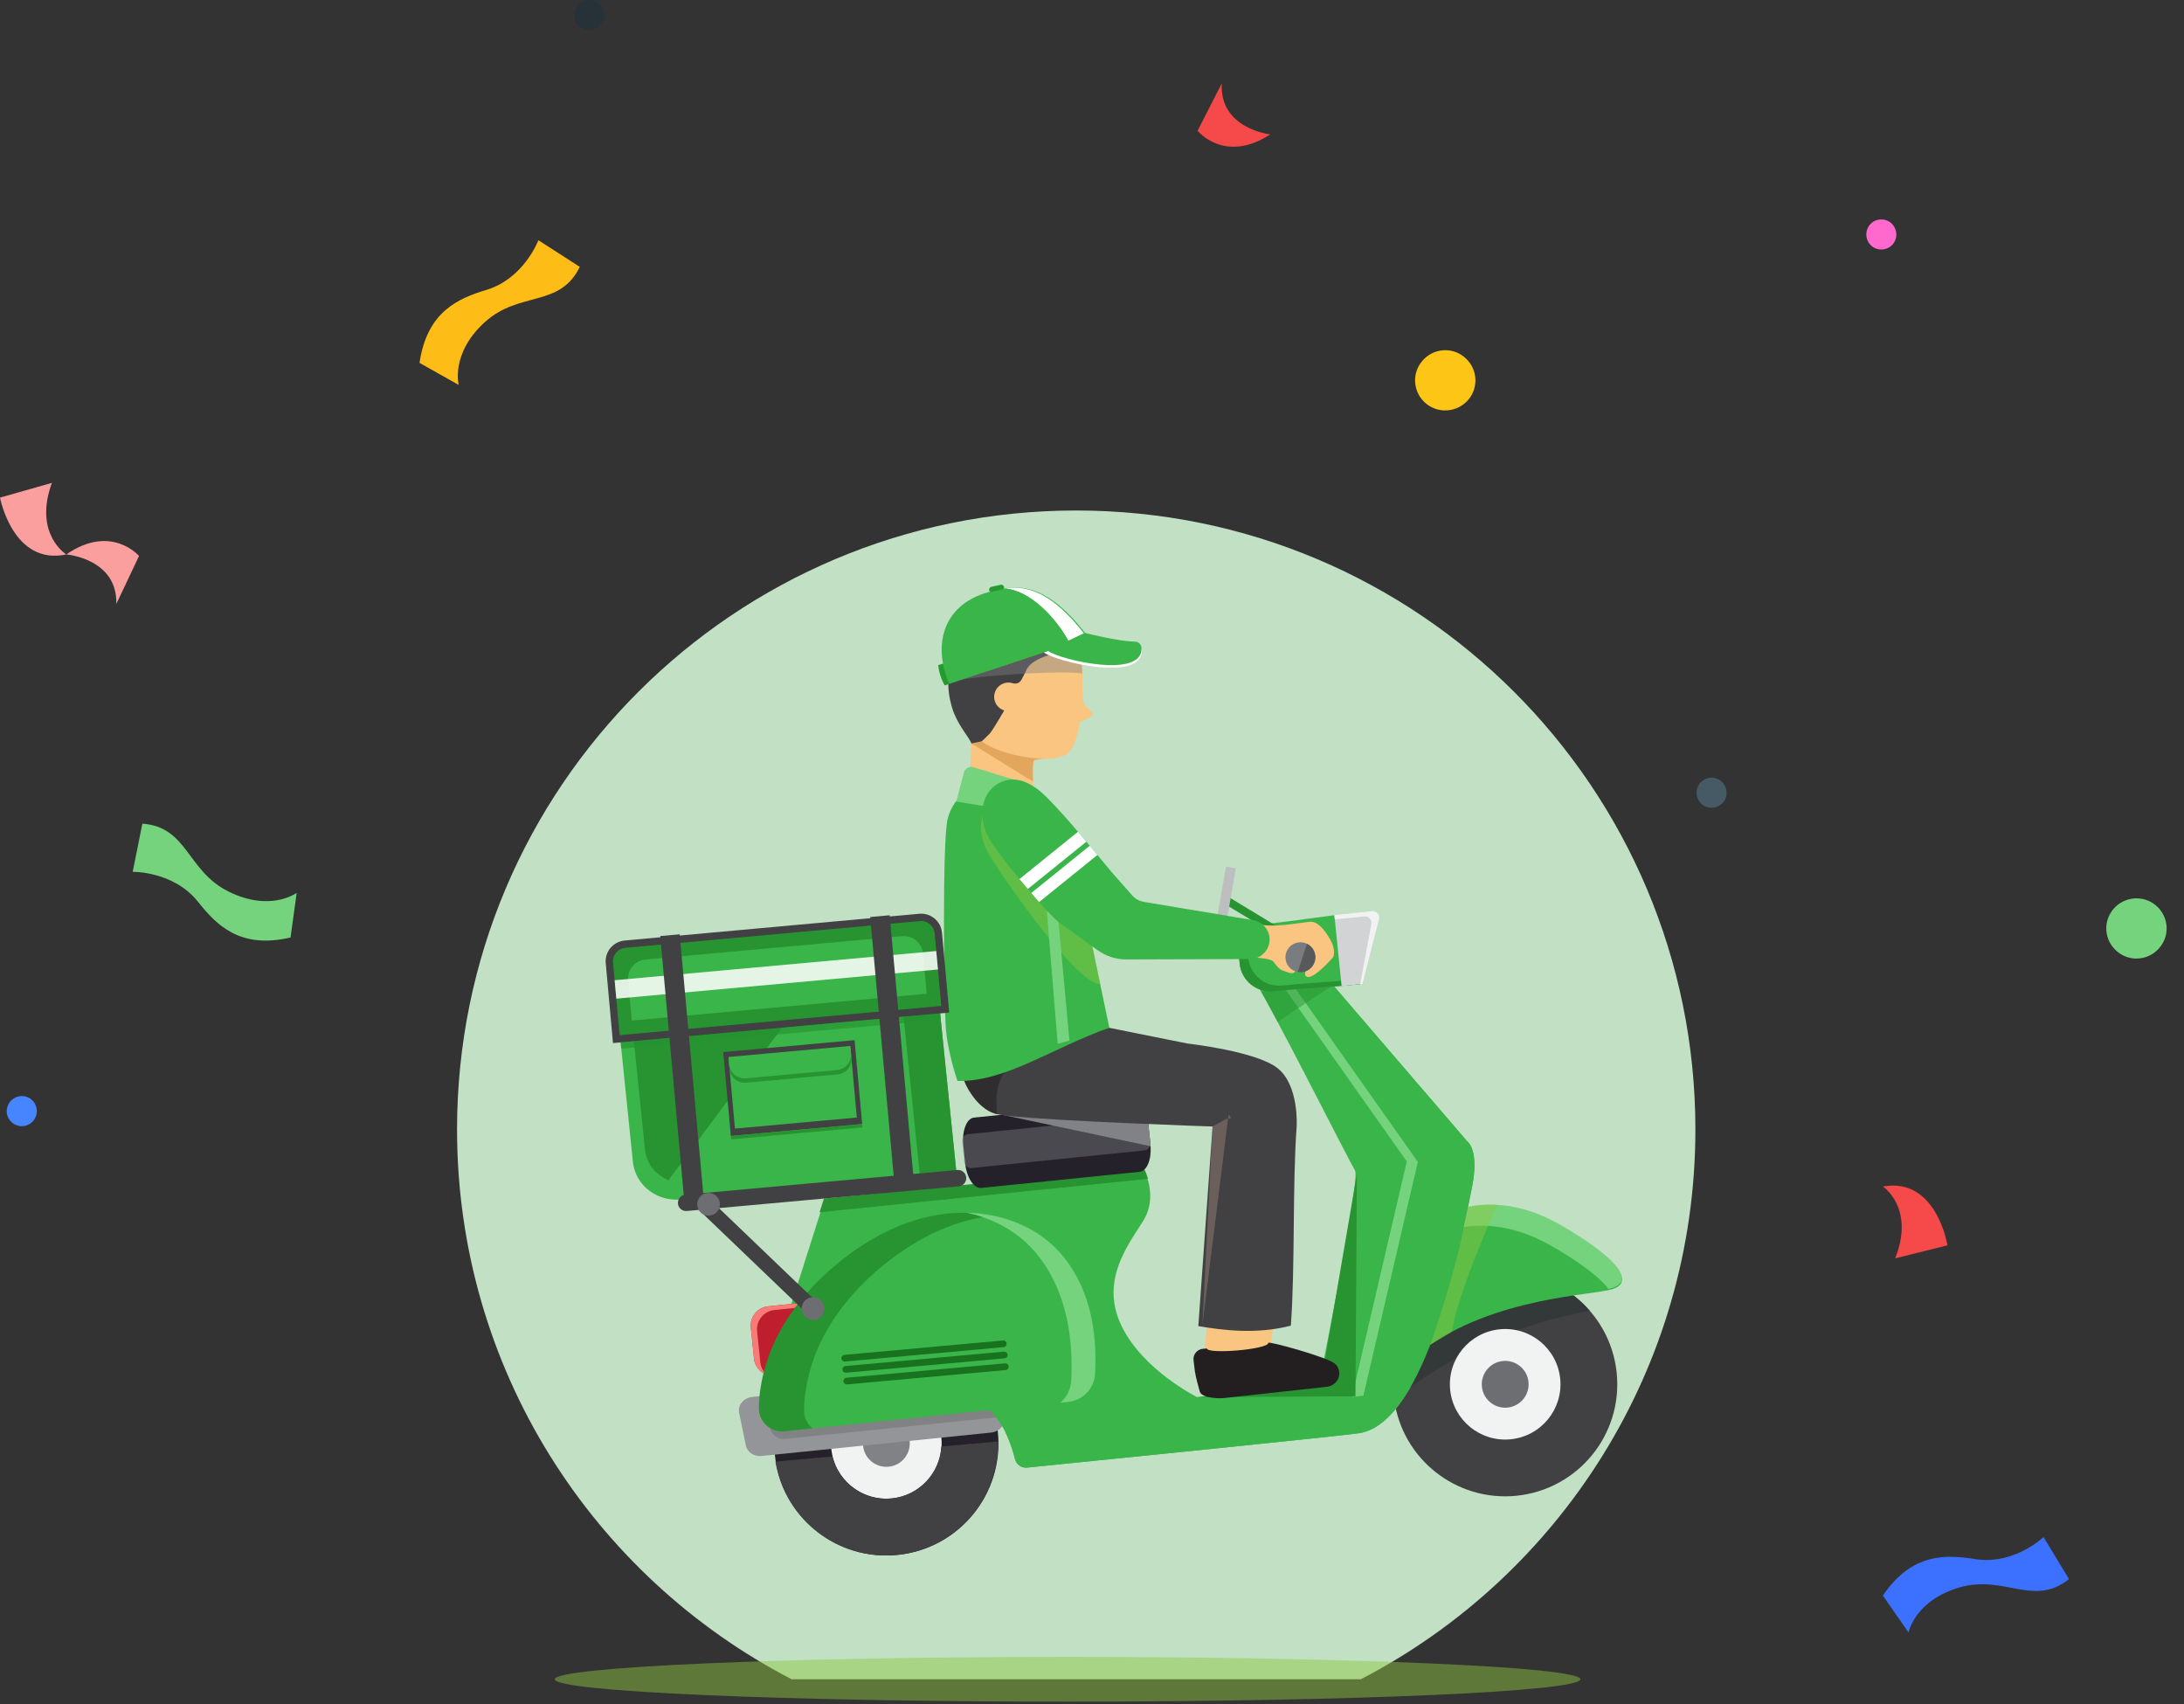 <svg width="291" height="227" viewBox="0 0 291 227" fill="none" xmlns="http://www.w3.org/2000/svg">
<rect x="0" y="0" width="291" height="227" fill="#333333" stroke="none"/>
<g clip-path="url(#clip0_85_568)">
<path opacity="0.24" fill-rule="evenodd" clip-rule="evenodd" d="M208.877 170.8C209.479 170.712 209.987 170.632 210.406 170.547C213.451 169.927 213.558 168.009 213.482 167.278C213.404 165.739 212.082 164.101 209.217 161.987C207.222 160.515 204.905 159.151 203.528 158.431C200.856 157.033 198.118 156.244 195.392 156.085C195.051 156.065 194.705 156.053 194.367 156.053C194.035 156.053 193.705 156.063 193.381 156.082L193.47 155.637C194.489 150.605 193.126 148.693 192.403 148.063L176.753 129.856L177.183 129.812L178.815 129.809L178.727 129.115L181.061 119.972C181.135 119.677 181.155 119.377 181.117 119.077C180.972 117.862 179.94 116.948 178.717 116.948C178.634 116.948 178.552 116.952 178.469 116.96L173.424 117.475L171.866 117.475L171.891 117.71C171.27 117.792 170.654 117.875 170.05 117.957C168.61 118.152 167.127 118.354 165.641 118.524L161.505 116.018L162.287 111.55L157.897 110.783L156.786 117.132L148.471 115.745C148.235 115.705 148.017 115.585 147.859 115.405L145.273 112.486C144.604 111.691 143.928 110.877 143.237 110.041L142.21 108.804L142.058 108.622C141.957 108.501 141.855 108.38 141.76 108.268C141.387 107.823 141.012 107.378 140.636 106.935C139.067 105.091 137.764 103.65 136.533 102.397C136.025 101.881 135.514 101.427 135.011 101.045C134.989 100.516 134.984 100.118 134.985 99.819L135.011 99.818C136.362 99.751 138.388 99.642 139.511 98.268C140.49 97.07 140.897 95.391 141.082 94.404C141.577 94.198 142.146 93.929 142.531 93.411C143.19 92.528 142.92 91.724 142.773 91.418C142.584 91.026 142.305 90.774 142.011 90.507C141.905 90.412 141.791 90.309 141.663 90.185C141.619 89.856 141.619 89.167 141.619 88.647C141.619 88.299 141.619 87.921 141.612 87.522C142.405 87.613 143.156 87.66 143.84 87.66C146.08 87.66 147.63 87.184 148.579 86.204C149.218 85.546 149.538 84.69 149.508 83.731C149.504 83.608 149.491 83.486 149.468 83.365C149.392 82.08 148.326 81.069 147.033 81.058C145.552 81.045 142.595 80.397 141.279 80.079C139.038 77.288 135.641 73.859 131.138 73.859C130.895 73.859 130.649 73.869 130.403 73.889C130.252 73.774 130.071 73.667 129.852 73.578L129.395 73.388L127.068 73.906L126.766 74.171C126.557 74.354 126.389 74.56 126.267 74.778C121.819 76.317 119.409 79.916 119.732 84.454L119.081 84.665L119.253 85.957C119.423 87.24 119.771 88.289 120.347 89.258L120.721 89.888C120.94 91.425 121.384 92.55 121.546 92.927C122.091 94.186 122.738 95.133 123.211 95.826C123.369 96.057 123.541 96.309 123.656 96.502L123.565 98.339C123.161 98.675 122.861 99.135 122.721 99.67L121.819 103.124C121.27 103.873 120.855 104.757 120.58 105.757C120.18 107.211 120.049 112.432 120.024 117.552C119.563 117.388 119.066 117.299 118.548 117.299C118.418 117.299 118.284 117.304 118.153 117.317L115.781 117.532L115.767 117.37L110.056 117.889L110.07 118.051L87.805 120.071L87.791 119.909L82.08 120.428L82.094 120.59L78.897 120.88C77.742 120.985 76.695 121.534 75.951 122.427C75.207 123.32 74.854 124.447 74.959 125.602L76.067 137.799L77.09 137.707L77.17 138.53L77.189 138.529L78.577 152.068C78.849 154.711 80.587 156.979 83.113 157.984C83.652 158.2 84.211 158.351 84.786 158.436C85.194 159.386 86.133 160.033 87.224 160.033C87.304 160.033 87.387 160.029 87.466 160.022L88.266 159.949C88.384 160.046 88.509 160.134 88.641 160.212L98.4 169.565L97.99 169.606C96.893 169.718 95.904 170.251 95.204 171.11C94.523 171.945 94.199 172.987 94.285 174.055L94.285 174.157L94.302 174.235L94.715 178.281C94.728 178.405 94.748 178.535 94.776 178.675L94.783 178.708C94.938 179.446 95.294 180.121 95.801 180.667C95.73 181.017 95.667 181.367 95.613 181.718C94.692 181.879 93.87 182.378 93.331 183.113C92.779 183.863 92.577 184.769 92.76 185.662L93.658 190.017C93.975 191.555 95.411 192.671 97.071 192.671C97.198 192.671 97.326 192.664 97.452 192.651L97.684 192.627C98.404 196.274 100.349 199.585 103.199 202C106.178 204.523 109.961 205.914 113.851 205.914C114.413 205.914 114.982 205.885 115.544 205.827L115.582 205.823C119.966 205.376 123.914 203.249 126.698 199.836C128.358 197.798 129.486 195.449 130.031 192.954C130.598 193.729 131.509 194.214 132.518 194.214C132.622 194.214 132.726 194.208 132.828 194.198C136.024 193.877 144.398 193.032 153.116 192.144C167.803 190.647 175.871 189.795 177.095 189.613C177.506 189.552 177.923 189.451 178.331 189.314C179.274 188.997 180.194 188.474 181.08 187.752C182.134 190.338 183.843 192.643 186.042 194.406C188.96 196.745 192.62 198.033 196.346 198.033C196.908 198.033 197.477 198.004 198.039 197.946C202.422 197.498 206.37 195.373 209.153 191.959C211.937 188.545 213.223 184.252 212.775 179.87C212.43 176.494 211.082 173.361 208.877 170.8ZM102.796 160.431L102.921 160.418L101.373 165.284L95.153 159.322L103.388 158.574L102.796 160.431ZM123.973 145.111L123.818 143.594C124.073 143.984 124.345 144.347 124.631 144.681C124.394 144.789 124.174 144.934 123.973 145.111ZM154.882 175.282C154.871 175.384 154.859 175.482 154.848 175.577C154.502 175.756 154.193 176.004 153.939 176.312C153.436 176.919 153.202 177.684 153.279 178.469C153.323 178.926 153.384 179.433 153.456 179.979C153.472 180.097 153.492 180.222 153.516 180.353C151.318 178.866 148.234 176.346 146.659 173.105C144.833 169.353 146.068 166.246 147.516 163.703C147.965 162.915 148.444 162.176 148.908 161.46C149.084 161.189 149.255 160.926 149.416 160.67C150.378 159.156 150.773 157.389 150.582 155.559L150.762 155.54L150.268 153.754C150.205 153.527 150.137 153.315 150.07 153.123C150.545 152.22 150.766 151.025 150.674 149.734C150.668 149.644 150.661 149.556 150.651 149.465L150.554 148.517C152.668 148.602 154.479 148.669 155.694 148.713L153.809 175.104L154.882 175.282ZM154.247 134.603L144.937 132.732L143.566 126.181C144.311 126.402 145.089 126.516 145.883 126.516L159.567 126.475C159.97 128.083 161.075 129.455 162.572 130.193L164.687 134.067C165.333 135.281 166.043 136.633 166.779 138.042C163.538 135.728 155.484 134.742 154.247 134.603ZM174.71 155.291L172.058 170.77C171.737 172.459 171.398 174.218 171.045 176.021C170.163 175.734 169.216 175.451 168.339 175.206L169.277 174.963L169.36 173.846C169.654 169.872 169.704 165.087 169.752 160.461C169.801 155.896 169.85 151.175 170.135 147.311L170.136 147.292C170.153 147.011 170.21 145.77 169.988 144.233C170.459 145.144 170.917 146.034 171.354 146.88C173.429 150.902 174.439 152.853 174.858 153.611C174.855 153.828 174.831 154.309 174.71 155.291Z" fill="#6D6E71"/>
<path fill-rule="evenodd" clip-rule="evenodd" d="M216.111 170.248L216.111 170.247C216.066 167.964 209.507 163.978 206.993 162.665C204.145 161.175 201.577 160.617 199.491 160.495C197.881 160.4 196.556 160.565 195.611 160.765C195.609 160.765 195.606 160.767 195.603 160.767C195.808 159.766 195.981 158.89 196.126 158.176C197.147 153.139 195.5 152.04 195.5 152.04L177.765 131.401C178.095 131.376 178.426 131.35 178.756 131.323L178.758 131.343L179.829 131.233C180.297 131.192 180.764 131.148 181.232 131.101L181.231 131.096L181.231 131.091L181.233 131.091L181.232 131.101L181.532 131.07L183.737 122.434C183.766 122.325 183.77 122.215 183.757 122.113C183.706 121.668 183.303 121.314 182.821 121.362L177.792 121.875L177.793 121.885L177.796 121.914C175.012 122.258 172.296 122.674 169.477 122.984L163.972 119.647L164.667 115.668L163.36 115.439L162.25 121.777L152.402 120.134C151.812 120.034 151.275 119.737 150.878 119.289L148.279 116.356C147.606 115.556 146.919 114.728 146.223 113.886C145.884 113.478 145.543 113.067 145.202 112.655C145.051 112.476 144.903 112.295 144.751 112.116C144.382 111.675 144.009 111.233 143.635 110.794C142.311 109.237 140.96 107.716 139.609 106.34C138.959 105.678 138.316 105.14 137.678 104.733C137.667 104.537 137.654 104.306 137.644 104.058C137.616 103.378 137.596 102.568 137.634 101.997C137.657 101.655 137.7 101.399 137.774 101.308C137.803 101.271 137.859 101.241 137.936 101.218C138.166 101.149 138.589 101.13 139.094 101.105L139.101 101.105C140.249 101.048 141.817 100.952 142.49 100.128C143.557 98.82 143.79 96.529 143.861 96.255C143.934 95.981 145.146 95.757 145.469 95.325C145.792 94.893 145.419 94.83 144.561 93.952C144.106 93.485 144.312 91.759 144.221 89.713C144.204 89.329 144.177 88.933 144.133 88.533C147.866 89.241 152.224 89.281 152.139 86.628C152.136 86.551 152.125 86.479 152.105 86.408C152.105 86.406 152.105 86.405 152.105 86.403C152.103 86.374 152.103 86.345 152.102 86.315C152.078 85.845 151.688 85.472 151.215 85.468C149.051 85.451 144.652 84.335 144.58 84.315C144.58 84.315 144.58 84.315 144.578 84.315C141.592 80.495 138.368 77.917 134.577 78.308C134.292 78.331 134.006 78.368 133.715 78.423C133.777 78.36 133.807 78.265 133.783 78.171C133.752 78.025 133.602 77.93 133.45 77.867L131.996 78.19C131.852 78.316 131.753 78.466 131.79 78.614C131.805 78.693 131.855 78.757 131.92 78.794C131.788 78.832 131.656 78.875 131.526 78.923C126.669 80.337 124.864 84.171 125.643 88.392C125.426 88.458 125.211 88.526 124.999 88.594C125.14 89.655 125.416 90.51 125.887 91.304L126.353 91.134C126.383 93.053 126.947 94.62 127.176 95.15C128.014 97.087 129.119 98.191 129.432 99.023L129.276 102.162C128.88 102.214 128.534 102.496 128.428 102.909L127.445 106.672C127.012 107.203 126.571 107.958 126.281 109.017C125.804 110.753 125.73 119.979 125.797 127.392L125.511 124.238C125.372 122.71 124.016 121.581 122.486 121.719L118.557 122.076L118.543 121.914L115.949 122.15L115.963 122.312L90.581 124.615L90.566 124.453L87.973 124.689L87.987 124.851L83.231 125.283C81.701 125.423 80.572 126.778 80.71 128.306L81.677 138.947L82.694 138.854L82.77 139.687L82.78 139.686L84.325 154.755C84.544 156.889 85.971 158.617 87.886 159.379C88.663 159.69 89.522 159.838 90.413 159.791C90.343 159.953 90.31 160.134 90.327 160.323C90.381 160.923 90.913 161.367 91.514 161.311L93.093 161.168C93.248 161.438 93.481 161.654 93.762 161.786L105.612 173.142L105.437 173.693L102.339 174.009C100.931 174.153 99.897 175.421 100.04 176.828L100.04 176.831C100.04 176.831 100.04 176.831 100.04 176.833L100.461 180.969C100.47 181.055 100.484 181.139 100.501 181.222C100.501 181.225 100.503 181.226 100.503 181.229C100.655 181.958 101.113 182.565 101.726 182.924C101.477 183.932 101.299 184.955 101.2 185.985L100.227 186.084C99.081 186.201 98.273 187.177 98.482 188.194L99.38 192.549C99.564 193.442 100.476 194.046 101.481 193.944L103.238 193.765C103.24 193.772 103.24 193.779 103.24 193.786C103.271 194.092 103.312 194.393 103.361 194.692L103.321 194.696C104.586 202.425 111.674 207.927 119.573 207.121C119.574 207.121 119.574 207.121 119.576 207.121C119.587 207.119 119.6 207.119 119.611 207.118C127.816 206.282 133.789 198.955 132.951 190.756C132.943 190.685 132.935 190.614 132.926 190.543C133.172 190.398 133.38 190.206 133.534 189.983C133.703 190.274 133.858 190.57 134 190.866C134.012 190.89 134.023 190.914 134.035 190.938C134.067 191.008 134.1 191.077 134.133 191.147C134.144 191.171 134.156 191.195 134.166 191.22C134.2 191.295 134.232 191.369 134.265 191.444C134.272 191.461 134.279 191.477 134.286 191.494C134.409 191.78 134.52 192.061 134.621 192.337C134.622 192.343 134.625 192.347 134.626 192.353C134.659 192.442 134.691 192.53 134.722 192.619C134.723 192.621 134.723 192.623 134.725 192.626C134.948 193.27 135.114 193.863 135.235 194.35C135.416 195.083 136.108 195.569 136.859 195.493C140.066 195.171 148.489 194.322 157.144 193.439C168.186 192.313 179.604 191.131 181.053 190.917C181.381 190.868 181.703 190.789 182.019 190.682C183.459 190.197 184.777 189.132 185.981 187.665C187.607 194.942 194.46 200.016 202.068 199.241C210.271 198.405 216.245 191.08 215.407 182.879C215.081 179.689 213.772 176.837 211.812 174.592C211.159 173.843 210.43 173.164 209.645 172.56C211.681 172.252 213.313 172.061 214.283 171.864C215.722 171.569 216.221 170.986 216.111 170.248ZM147.808 136.909L146.586 131.067L145.536 126.055L146.269 126.58C147.381 127.376 148.717 127.801 150.087 127.798L165.114 127.753L165.178 128.377C165.343 129.989 166.434 131.293 167.87 131.814C167.914 131.889 167.961 131.97 168.009 132.052L170.236 136.13C174.029 143.266 180.06 155.151 180.552 155.928C180.67 156.113 180.619 157.005 180.452 158.364L177.792 173.894C177.281 176.578 176.796 179.068 176.426 180.94C174.293 180.12 170.547 179.082 169.362 178.881C169.408 178.48 169.499 177.814 169.605 177.049C170.392 176.939 171.189 176.786 171.991 176.577C172.572 168.738 172.189 157.879 172.767 150.042C172.767 150.042 173.105 144.54 170.206 142.272C167.306 140 158.197 138.996 158.197 138.996L147.808 136.909ZM152.493 155.77C153.068 155.224 153.401 154.036 153.304 152.68C153.3 152.611 153.294 152.542 153.287 152.471L153.267 152.276L153.203 151.644L153.031 149.964L153.007 149.728C157.814 149.928 161.563 150.055 161.563 150.055L159.665 176.642C160.029 176.703 160.409 176.764 160.802 176.823C160.648 178.169 160.477 179.624 160.477 179.624L160.492 179.648L160.268 179.668C159.511 179.736 158.955 180.408 159.029 181.165C159.067 181.553 159.121 182.034 159.2 182.619C159.305 183.398 159.702 184.783 159.854 185.349C159.932 185.642 160.233 185.848 160.628 185.987L159.517 186.11L159.524 186.11L159.517 186.111C159.517 186.111 152.314 182.545 149.443 176.638C147.367 172.37 148.666 168.733 150.348 165.778C150.993 164.645 151.696 163.61 152.285 162.682C153.64 160.549 153.31 158.347 152.891 157.026L152.951 157.02C152.799 156.463 152.615 156.029 152.493 155.77ZM163.774 120.768L166.656 122.515L163.559 121.998L163.774 120.768ZM125.929 134.929C125.952 135.682 125.976 136.271 126.001 136.645C126.22 140.09 127.573 143.985 127.573 143.985C127.867 143.992 128.162 143.985 128.455 143.973C128.532 144.15 128.613 144.327 128.699 144.503C129.587 146.282 131.021 147.952 132.771 148.389C132.922 148.427 133.124 148.464 133.369 148.502L129.775 148.869C128.984 148.95 128.415 150.049 128.328 151.489C128.229 151.649 128.179 151.839 128.199 152.04L128.48 154.805C128.496 154.954 128.549 155.092 128.628 155.209C128.785 156.272 129.172 157.178 129.657 157.717L128.237 157.855C128.57 157.643 128.778 157.256 128.739 156.835C128.685 156.235 128.153 155.792 127.553 155.847L127.402 155.861L125.348 135.82L125.272 134.987L125.929 134.929ZM95.822 160.96C95.828 160.946 95.833 160.931 95.837 160.916L109.784 159.65L109.783 159.65L109.201 161.479L109.326 161.466L106.533 170.244L106.294 170.996L95.822 160.96Z" fill="#6D6E71"/>
<path d="M225.898 150.446C225.898 182.317 207.801 209.964 181.316 223.685L105.482 223.685C78.995 209.966 60.898 182.318 60.898 150.446C60.898 104.912 97.835 68 143.399 68C188.963 68 225.898 104.912 225.898 150.446Z" fill="#C1E0C4"/>
<path opacity="0.47" d="M142.248 226.667C179.987 226.667 210.58 225.332 210.58 223.685C210.58 222.037 179.987 220.702 142.248 220.702C104.51 220.702 73.916 222.037 73.916 223.685C73.916 225.332 104.51 226.667 142.248 226.667Z" fill="#8DC63F"/>
<path fill-rule="evenodd" clip-rule="evenodd" d="M161.044 174.588C161.054 174.702 160.476 179.624 160.476 179.624L162.098 182.196L169.401 180.883C169.401 180.883 169.365 179.646 169.331 179.268C169.297 178.889 170.377 172.044 170.222 172.02C170.068 171.996 161.044 174.588 161.044 174.588Z" fill="#F9C580"/>
<path fill-rule="evenodd" clip-rule="evenodd" d="M215.41 182.877C216.248 191.078 210.274 198.401 202.071 199.239C194.018 200.06 186.811 194.326 185.752 186.364C185.748 186.344 185.746 186.322 185.742 186.3C185.727 186.17 185.711 186.039 185.698 185.908C184.867 177.78 190.729 170.512 198.824 169.572C198.895 169.562 198.965 169.553 199.038 169.548L199.084 169.543C202.55 169.201 205.858 170.071 208.584 171.812C208.584 171.812 208.585 171.812 208.588 171.814C209.789 172.582 210.877 173.516 211.815 174.591C213.775 176.834 215.084 179.686 215.41 182.877Z" fill="#414042"/>
<path fill-rule="evenodd" clip-rule="evenodd" d="M116.584 177.423C108.379 178.26 102.406 185.585 103.244 193.783C104.082 201.983 111.412 207.951 119.617 207.114C127.822 206.278 133.795 198.951 132.957 190.752C132.119 182.554 124.787 176.585 116.584 177.423Z" fill="#24212A"/>
<path fill-rule="evenodd" clip-rule="evenodd" d="M117.351 184.944C113.303 185.356 110.356 188.97 110.769 193.015C111.182 197.06 114.798 200.005 118.846 199.592C122.893 199.18 125.84 195.566 125.427 191.521C125.015 187.476 121.398 184.532 117.351 184.944Z" fill="#F1F2F2"/>
<path fill-rule="evenodd" clip-rule="evenodd" d="M117.783 189.168C116.069 189.343 114.821 190.873 114.996 192.586C115.171 194.299 116.702 195.546 118.416 195.371C120.13 195.196 121.378 193.667 121.203 191.953C121.027 190.24 119.496 188.993 117.783 189.168Z" fill="#808285"/>
<path fill-rule="evenodd" clip-rule="evenodd" d="M132.991 192.002C133.14 199.684 127.362 206.323 119.576 207.119C111.677 207.926 104.589 202.423 103.324 194.695L110.9 194.006C111.75 197.532 115.099 199.976 118.808 199.595C122.463 199.221 125.22 196.241 125.416 192.688L132.991 192.002Z" fill="#414042"/>
<path fill-rule="evenodd" clip-rule="evenodd" d="M101.484 193.941L132.067 190.822C133.143 190.712 133.934 189.839 133.835 188.871L133.386 184.47C133.288 183.502 132.334 182.807 131.259 182.916L100.228 186.081C99.083 186.198 98.275 187.175 98.484 188.191L99.381 192.546C99.566 193.439 100.477 194.045 101.484 193.941Z" fill="#939598"/>
<path fill-rule="evenodd" clip-rule="evenodd" d="M104.673 191.666L134.383 188.636C135.428 188.53 136.196 187.67 136.099 186.715L135.657 182.378C135.56 181.424 134.634 180.737 133.588 180.844L103.442 183.917C102.329 184.031 101.546 184.992 101.75 185.995L102.628 190.288C102.809 191.168 103.695 191.767 104.673 191.666Z" fill="#808284"/>
<path fill-rule="evenodd" clip-rule="evenodd" d="M117.405 185.471C115.264 185.69 113.43 186.804 112.24 188.405C115.942 187.989 119.951 187.625 123.278 187.506C121.77 186.05 119.654 185.243 117.405 185.471Z" fill="#BFBFBF"/>
<path fill-rule="evenodd" clip-rule="evenodd" d="M196.125 158.175C194.651 165.456 190.111 189.573 181.057 190.913C178.473 191.295 144.16 194.754 136.862 195.489C136.111 195.565 135.419 195.078 135.238 194.346C134.688 192.118 133.167 187.645 129.629 186.424C125.87 185.126 110.11 187.122 103.59 188.029C103.59 188.029 101.395 187.886 101.846 184.98L106.535 170.246L109.736 160.187L152.386 155.803C152.386 155.803 154.415 159.331 152.287 162.682C151.698 163.61 150.995 164.645 150.349 165.778C148.666 168.733 147.367 172.37 149.444 176.638C152.315 182.545 159.519 186.111 159.519 186.111L175.753 184.318C175.753 184.318 181.269 157.059 180.552 155.931C179.869 154.854 168.576 132.49 167.294 130.909C168.405 131.121 176.799 130.28 176.799 130.28L195.501 152.041C195.501 152.04 197.145 153.137 196.125 158.175Z" fill="#39B54A"/>
<path fill-rule="evenodd" clip-rule="evenodd" d="M109.203 161.48L109.785 159.652L152.359 155.506C152.359 155.506 152.698 156.095 152.953 157.019L109.203 161.48Z" fill="#279331"/>
<path fill-rule="evenodd" clip-rule="evenodd" d="M128.352 152.57L128.59 154.903C128.788 156.838 129.751 158.34 130.731 158.24L151.856 156.086C152.802 155.989 153.432 154.485 153.304 152.681C153.3 152.613 153.294 152.543 153.287 152.472L153.031 149.965C153.008 149.739 152.974 149.522 152.931 149.31C152.792 148.635 152.556 148.04 152.263 147.591C151.877 147.005 151.392 146.665 150.9 146.715L129.775 148.869C128.795 148.969 128.155 150.632 128.352 152.57Z" fill="#24212A"/>
<path fill-rule="evenodd" clip-rule="evenodd" d="M211.815 174.589C205.861 175.769 196.945 177.819 185.752 186.363C185.502 186.555 185.247 186.75 184.994 186.949C185.254 186.744 185.504 186.528 185.742 186.3C191.145 181.181 191.44 170.524 198.824 169.572C198.895 169.562 198.965 169.553 199.037 169.548L199.084 169.543C201.241 169.347 204.956 170.652 208.584 171.812C208.584 171.812 208.585 171.812 208.588 171.814C209.789 172.58 210.876 173.514 211.815 174.589Z" fill="#333838"/>
<path fill-rule="evenodd" clip-rule="evenodd" d="M199.806 177.069C195.758 177.481 192.812 181.095 193.224 185.14C193.637 189.185 197.253 192.13 201.301 191.717C205.349 191.305 208.295 187.691 207.882 183.646C207.47 179.6 203.853 176.655 199.806 177.069Z" fill="#F1F2F2"/>
<path fill-rule="evenodd" clip-rule="evenodd" d="M200.238 181.291C198.524 181.466 197.276 182.996 197.451 184.709C197.626 186.423 199.157 187.669 200.871 187.495C202.586 187.32 203.833 185.79 203.658 184.077C203.482 182.363 201.951 181.117 200.238 181.291Z" fill="#6D6E71"/>
<path fill-rule="evenodd" clip-rule="evenodd" d="M194.003 161.414C194.003 161.414 199.538 158.927 207.009 162.833C210.249 164.526 220.206 170.655 214.285 171.861C210.505 172.631 196.7 173.291 187.875 181.25C191.467 168.085 194.003 161.414 194.003 161.414Z" fill="#39B54A"/>
<path fill-rule="evenodd" clip-rule="evenodd" d="M216.112 170.247C216.126 170.898 215.608 171.411 214.318 171.683C212.647 169.424 207.853 166.542 205.787 165.461C202.936 163.971 200.369 163.414 198.281 163.292C197.009 163.216 195.916 163.304 195.048 163.444C194.143 163.587 193.483 163.786 193.116 163.914C193.086 163.924 193.058 163.936 193.031 163.944C193.644 162.147 193.987 161.244 193.987 161.244C193.987 161.244 194.57 160.983 195.613 160.762C196.558 160.562 197.882 160.397 199.493 160.492C201.578 160.614 204.146 161.173 206.995 162.662C209.507 163.978 216.066 167.964 216.112 170.247Z" fill="#75D37E"/>
<path fill-rule="evenodd" clip-rule="evenodd" d="M106.334 173.6L102.341 174.006C100.932 174.15 99.898 175.418 100.042 176.826L100.464 180.963C100.608 182.371 101.877 183.404 103.285 183.261L107.279 182.854C108.688 182.71 109.722 181.442 109.578 180.035L109.156 175.897C109.012 174.49 107.743 173.456 106.334 173.6Z" fill="#BE1E2D"/>
<path fill-rule="evenodd" clip-rule="evenodd" d="M108.286 174.229C107.939 174.104 107.562 174.055 107.172 174.094L103.18 174.502C101.772 174.646 100.737 175.914 100.881 177.322L101.302 181.458C101.372 182.13 101.696 182.718 102.173 183.13C101.262 182.807 100.568 181.985 100.464 180.966L100.043 176.83C99.899 175.422 100.934 174.154 102.342 174.011L106.334 173.602C107.07 173.527 107.77 173.775 108.286 174.229Z" fill="#F97B78"/>
<path fill-rule="evenodd" clip-rule="evenodd" d="M167.291 130.908C167.196 130.889 167.154 130.862 167.181 130.825C167.196 130.806 167.234 130.835 167.291 130.908Z" fill="#C90000"/>
<path fill-rule="evenodd" clip-rule="evenodd" d="M176.799 130.278L195.499 152.038C195.499 152.038 197.145 153.137 196.125 158.175C194.651 165.456 190.11 189.573 181.056 190.914C178.472 191.296 144.159 194.756 136.862 195.489C136.109 195.565 135.419 195.077 135.237 194.343C135.01 193.421 134.615 192.114 133.979 190.814L180.601 185.992L187.858 154.853L170.869 130.797C173.585 130.601 176.799 130.278 176.799 130.278Z" fill="#39B54A"/>
<path d="M171.926 130.719C171.946 130.717 171.967 130.716 171.987 130.715C171.936 130.671 171.898 130.612 171.873 130.55C171.398 130.588 170.917 130.625 170.454 130.659L187.442 154.717L180.185 185.854L180.176 185.855C180.192 185.924 180.208 185.993 180.221 186.063L181.658 185.914L188.916 154.774L171.926 130.719Z" fill="#75D37E"/>
<path fill-rule="evenodd" clip-rule="evenodd" d="M168.756 123.063C166.514 123.291 164.866 125.312 165.095 127.553L165.179 128.377C165.408 130.618 167.43 132.264 169.672 132.035C173.518 131.643 177.386 131.492 181.232 131.1L180.074 121.651C176.228 122.045 172.602 122.672 168.756 123.063Z" fill="#39B54A"/>
<path fill-rule="evenodd" clip-rule="evenodd" d="M181.232 131.096C177.387 131.488 173.518 131.639 169.673 132.031C167.43 132.259 165.409 130.612 165.18 128.371L165.094 127.545C164.911 125.736 165.949 124.068 167.54 123.375C166.628 124.221 166.109 125.47 166.242 126.795L166.328 127.618C166.555 129.86 168.578 131.505 170.821 131.278C174.258 130.928 177.712 130.769 181.154 130.46L181.232 131.096Z" fill="#279331"/>
<path fill-rule="evenodd" clip-rule="evenodd" d="M177.791 121.875L178.758 131.344L181.531 131.062L183.735 122.424C183.881 121.848 183.41 121.302 182.82 121.364L177.791 121.875Z" fill="#D1D3D4"/>
<path fill-rule="evenodd" clip-rule="evenodd" d="M183.738 122.434L181.532 131.07L181.232 131.101L182.706 123.135C182.853 122.559 182.382 122.015 181.79 122.073L177.853 122.475L177.792 121.884L182.821 121.372C183.412 121.312 183.883 121.857 183.738 122.434Z" fill="#F1F2F2"/>
<path d="M162.812 120.185L169.64 124.322L170.189 123.415L163.361 119.278L162.812 120.185Z" fill="#279331"/>
<path fill-rule="evenodd" clip-rule="evenodd" d="M164.667 115.669L163.36 115.44L162.055 122.888L163.364 123.117L164.667 115.669Z" fill="#BCBEC0"/>
<path d="M104.597 190.642C102.749 190.833 101.163 189.359 101.198 187.502C101.261 184.3 102.113 181.105 103.536 178.225C105.475 174.302 108.433 170.938 111.827 168.173C115.895 164.86 120.732 162.328 125.939 161.688C131.147 161.048 136.735 162.477 140.494 166.135C143.085 168.656 144.682 172.08 145.404 175.62C145.899 178.046 146.003 180.531 145.87 183.008C145.765 184.957 144.26 186.542 142.318 186.743L104.597 190.642Z" fill="#39B54A"/>
<path opacity="0.42" fill-rule="evenodd" clip-rule="evenodd" d="M129.442 155.587L152.483 153.237C152.963 153.189 153.315 152.755 153.267 152.276L152.985 149.51C152.937 149.031 152.503 148.679 152.024 148.727L128.983 151.077C128.503 151.126 128.15 151.559 128.199 152.038L128.48 154.804C128.53 155.284 128.963 155.637 129.442 155.587Z" fill="#808285"/>
<path fill-rule="evenodd" clip-rule="evenodd" d="M133.499 148.49L153.301 152.681C153.3 152.611 153.296 152.543 153.289 152.472L153.032 149.965C153.01 149.739 152.966 149.522 152.9 149.313L136.223 148.212L133.499 148.49Z" fill="#808285"/>
<path d="M132.264 161.955C132.131 161.97 132.001 161.982 131.87 161.999C126.661 162.641 121.824 165.173 117.756 168.484C114.363 171.248 111.405 174.613 109.465 178.536C108.042 181.415 107.19 184.611 107.126 187.813C107.106 188.804 107.548 189.687 108.247 190.263L104.509 190.65C102.661 190.84 101.074 189.364 101.11 187.509C101.175 184.306 102.027 181.111 103.449 178.232C105.389 174.308 108.346 170.944 111.741 168.18C115.809 164.867 120.646 162.335 125.854 161.695C127.979 161.434 130.164 161.516 132.264 161.955Z" fill="#279331"/>
<path d="M145.906 183C145.801 184.95 144.297 186.535 142.354 186.735L141.282 186.846C142.127 186.128 142.681 185.048 142.736 183.831C142.856 181.226 142.738 178.613 142.23 176.058C141.489 172.33 139.871 168.719 137.267 166.054C134.947 163.681 131.943 162.187 128.765 161.537C133.104 161.615 137.438 163.115 140.53 166.127C143.12 168.649 144.718 172.071 145.441 175.611C145.935 178.04 146.04 180.524 145.906 183Z" fill="#75D37E"/>
<path opacity="0.47" fill-rule="evenodd" clip-rule="evenodd" d="M168.009 132.054L177.61 131.221L170.234 136.132L168.009 132.054Z" fill="#279331"/>
<path fill-rule="evenodd" clip-rule="evenodd" d="M133.718 179.443L112.59 181.36C112.345 181.382 112.129 181.202 112.106 180.957C112.084 180.713 112.264 180.497 112.509 180.474L133.636 178.557C133.881 178.535 134.097 178.715 134.12 178.96C134.143 179.206 133.962 179.422 133.718 179.443Z" fill="#19721E"/>
<path fill-rule="evenodd" clip-rule="evenodd" d="M133.853 180.933L112.727 182.851C112.482 182.874 112.266 182.693 112.243 182.449C112.22 182.204 112.401 181.988 112.646 181.965L133.772 180.049C134.016 180.026 134.233 180.207 134.255 180.451C134.278 180.694 134.098 180.912 133.853 180.933Z" fill="#19721E"/>
<path fill-rule="evenodd" clip-rule="evenodd" d="M133.995 182.491L112.869 184.408C112.624 184.431 112.408 184.25 112.385 184.006C112.362 183.761 112.543 183.545 112.788 183.522L133.914 181.606C134.159 181.583 134.375 181.764 134.398 182.008C134.42 182.254 134.24 182.47 133.995 182.491Z" fill="#19721E"/>
<path fill-rule="evenodd" clip-rule="evenodd" d="M180.795 156.365L180.602 185.992L159.517 186.11L176.011 184.294L180.795 156.365Z" fill="#279331"/>
<path fill-rule="evenodd" clip-rule="evenodd" d="M160.267 179.668C159.51 179.736 158.954 180.408 159.028 181.165C159.066 181.553 159.12 182.034 159.2 182.619C159.305 183.398 159.702 184.783 159.854 185.349C160.09 186.226 162.293 186.317 163.198 186.218L176.809 184.719C177.924 184.597 178.705 183.497 178.372 182.425C178.273 182.102 178.088 181.802 177.772 181.576C176.511 180.672 168.964 178.604 168.989 178.872C169.073 179.739 160.874 180.436 160.802 179.618L160.267 179.668Z" fill="#231F20"/>
<path fill-rule="evenodd" clip-rule="evenodd" d="M128.7 144.504C129.588 146.283 131.022 147.954 132.772 148.39C133.075 148.465 133.578 148.542 134.24 148.619C140.591 149.351 161.565 150.056 161.565 150.056L159.667 176.644C162.936 177.187 167.367 177.781 171.995 176.58C172.575 168.741 172.192 157.882 172.77 150.045C172.77 150.045 173.109 144.543 170.209 142.275C167.31 140.003 158.2 138.999 158.2 138.999L147.81 136.911L143.451 136.035C143.451 136.035 128.102 138.268 127.758 140.452C127.757 140.458 127.757 140.464 127.757 140.471C127.606 141.465 127.964 143.023 128.7 144.504Z" fill="#414042"/>
<path opacity="0.45" fill-rule="evenodd" clip-rule="evenodd" d="M161.563 150.055L163.226 149.129C163.74 148.844 164.36 149.262 163.7 148.446L160.2 176.594L161.563 150.055Z" fill="#9B8579"/>
<path opacity="0.54" fill-rule="evenodd" clip-rule="evenodd" d="M128.7 144.504C129.588 146.283 131.022 147.954 132.772 148.39C133.075 148.465 131.7 143.222 135.577 141.479L147.808 136.909L143.449 136.033C143.449 136.033 128.101 138.267 127.756 140.451C127.755 140.457 127.755 140.462 127.755 140.469C127.745 140.764 128.17 142.485 128.7 144.504Z" fill="#231F20"/>
<path fill-rule="evenodd" clip-rule="evenodd" d="M127.571 143.987C134.014 144.13 140.205 139.565 147.81 136.909L146.588 131.069L145.142 124.162L132.729 106.227L132 105.175L128.799 105.56C128.799 105.56 127.037 106.273 126.282 109.018C125.528 111.761 125.783 133.204 126.002 136.646C126.218 140.09 127.571 143.987 127.571 143.987Z" fill="#39B54A"/>
<path opacity="0.46" fill-rule="evenodd" clip-rule="evenodd" d="M131.313 112.941C132.332 115.241 143.581 131.404 146.587 131.069L145.142 124.162L132.729 106.227C130.612 107.486 130.181 110.379 131.313 112.941Z" fill="#8DC63F"/>
<path fill-rule="evenodd" clip-rule="evenodd" d="M145.466 95.324C145.143 95.756 143.931 95.979 143.859 96.254C143.788 96.528 143.554 98.819 142.487 100.127C141.814 100.951 140.246 101.046 139.098 101.103L139.091 101.103C138.42 101.139 137.892 101.159 137.771 101.307C137.573 101.548 137.594 102.969 137.641 104.056C137.673 104.771 137.715 105.346 137.715 105.346L129.099 105.677L129.431 99.025C129.431 99.025 129.375 98.861 129.276 98.597C128.964 97.766 128.216 95.941 127.392 95.065C126.76 94.392 125.685 90.591 127.15 87.244C128.2 84.838 130.562 82.667 135.338 82.054C135.735 82.013 140.064 80.64 142.625 84.178C143.258 85.053 143.645 86.038 143.879 87.039L143.887 87.075C143.89 87.083 143.89 87.092 143.894 87.102C144.095 87.983 144.18 88.875 144.217 89.711C144.307 91.757 144.102 93.481 144.557 93.949C145.417 94.83 145.789 94.891 145.466 95.324Z" fill="#F9C580"/>
<path fill-rule="evenodd" clip-rule="evenodd" d="M136.482 104.275L129.702 102.201C129.153 102.033 128.574 102.356 128.429 102.912L127.422 106.766L132.003 107.531L133.338 104.595L136.482 104.275Z" fill="#75D37E"/>
<path fill-rule="evenodd" clip-rule="evenodd" d="M146.996 116.521C146.996 116.521 150.409 120.54 151.479 120.897C152.55 121.254 166.329 122.916 168.294 123.216C170.259 123.516 173.759 122.825 174.554 122.778C175.349 122.73 176.183 123.38 177.148 124.981C178.112 126.581 177.638 127.497 177.638 127.497C177.638 127.497 175.072 130.459 174.17 130.117C173.268 129.776 174.827 128.384 174.679 127.265C174.531 126.146 173.384 125.364 172.757 125.761C171.973 126.259 172.709 129.144 172.576 129.375C172.252 129.945 171.44 129.414 171.162 129.365C170.431 129.235 169.932 128.414 169.667 128.094C168.476 126.651 151.499 128.441 147.448 126.843C145.502 126.075 140.54 121.581 140.54 121.581L146.996 116.521Z" fill="#F9C580"/>
<path fill-rule="evenodd" clip-rule="evenodd" d="M173.067 125.529C171.973 125.64 171.176 126.617 171.289 127.71C171.4 128.804 172.377 129.6 173.471 129.488C174.565 129.377 175.362 128.4 175.25 127.307C175.139 126.213 174.161 125.417 173.067 125.529Z" fill="#797D7F"/>
<path fill-rule="evenodd" clip-rule="evenodd" d="M175.25 127.305C175.361 128.4 174.566 129.377 173.472 129.488C173.278 129.507 173.09 129.498 172.907 129.463L174.142 125.717C174.739 126.01 175.177 126.596 175.25 127.305Z" fill="#58595B"/>
<path opacity="0.46" fill-rule="evenodd" clip-rule="evenodd" d="M199.49 160.494C199.466 160.548 199.443 160.602 199.417 160.657C199.076 161.436 198.689 162.329 198.281 163.292C196.33 167.895 193.889 174.121 193.453 177.397L190.581 179.132L190.571 179.137C190.571 179.137 193.627 170.511 195.05 163.445C195.263 162.382 195.502 161.52 195.587 160.942C195.596 160.88 195.604 160.821 195.611 160.765C196.555 160.563 197.881 160.398 199.49 160.494Z" fill="#8DC63F"/>
<path d="M142.048 86.59C138.161 87.559 137.142 88.34 136.664 89.432C136.573 89.641 136.368 90.042 136.092 90.556C135.873 90.966 135.392 91.156 134.951 91.013C134.482 90.861 133.954 90.889 133.483 91.137C132.554 91.623 132.195 92.77 132.682 93.699C132.927 94.165 133.338 94.488 133.807 94.631C132.92 96.157 132.113 97.475 131.877 97.711C130.564 99.022 130.175 99.458 129.432 99.027C129.121 98.197 128.014 97.091 127.176 95.154C126.81 94.307 125.591 90.821 127.056 87.474C127.351 87.291 127.745 86.887 128.045 86.713C129.977 85.6 131.996 84.66 134.096 83.91C134.672 83.702 135.185 83.833 135.559 84.159C136.183 84.121 136.816 84.426 137.077 84.972C137.118 84.942 137.155 84.909 137.198 84.879C138.218 84.148 143.311 86.274 142.048 86.59Z" fill="#414042"/>
<path d="M139.092 101.106C138.421 101.142 137.893 101.162 137.772 101.309C137.574 101.551 137.596 102.971 137.643 104.059C137.648 104.179 129.432 99.027 129.432 99.027L130.805 98.749C133.594 100.822 138.758 101.089 139.092 101.106Z" fill="#E2A65D"/>
<path opacity="0.43" d="M127.757 90.603L126.475 91.094C126.466 90.93 126.944 90.764 127.757 90.603Z" fill="#808285"/>
<path opacity="0.43" d="M143.896 87.103C144.096 87.984 144.182 88.876 144.219 89.712C141.619 89.295 131.383 89.885 127.756 90.602L141.567 85.316L143.88 87.04C143.883 87.05 143.886 87.063 143.889 87.076C143.891 87.085 143.891 87.093 143.896 87.103Z" fill="#808285"/>
<path fill-rule="evenodd" clip-rule="evenodd" d="M144.708 84.481C144.637 84.461 144.567 84.442 144.496 84.423C143.84 84.734 143.184 85.044 142.529 85.354C140.816 82.197 137.388 78.645 134.095 78.376C134.028 78.388 133.961 78.399 133.896 78.41C133.897 78.412 133.897 78.409 133.897 78.409C138.041 77.604 141.508 80.341 144.708 84.481Z" fill="#39B54A"/>
<path fill-rule="evenodd" clip-rule="evenodd" d="M144.34 84.669C146.677 85.324 148.951 85.667 151.157 85.691C151.679 85.697 152.119 86.105 152.136 86.627C152.276 90.948 140.632 88.127 139.09 86.911C140.628 85.981 142.765 85.412 144.34 84.669Z" fill="white"/>
<path fill-rule="evenodd" clip-rule="evenodd" d="M125.646 88.395C125.429 88.461 125.211 88.531 124.999 88.599C125.14 89.659 125.416 90.514 125.887 91.309L126.474 91.094C126.563 90.848 126.651 90.603 126.74 90.357C126.375 89.701 126.011 89.048 125.646 88.395Z" fill="#239B2E"/>
<path fill-rule="evenodd" clip-rule="evenodd" d="M144.525 84.498C144.453 84.478 144.384 84.459 144.313 84.44C143.657 84.751 143.001 85.061 142.345 85.371C140.632 82.213 137.205 78.662 133.911 78.393C133.844 78.404 133.777 78.416 133.712 78.427C133.713 78.429 133.713 78.426 133.713 78.426C137.858 77.62 141.325 80.358 144.525 84.498Z" fill="white"/>
<path fill-rule="evenodd" clip-rule="evenodd" d="M144.872 84.953C144.093 85.213 143.312 85.474 142.534 85.734L139.635 86.702C139.633 86.702 139.633 86.702 139.633 86.702L139.206 86.846C139.205 86.847 139.203 86.847 139.203 86.847C134.961 88.263 130.72 89.678 126.476 91.093C126.087 90.188 125.809 89.283 125.644 88.395C124.862 84.173 126.669 80.34 131.526 78.926C131.656 78.878 131.788 78.835 131.921 78.797C132.127 78.732 132.337 78.678 132.551 78.628C132.568 78.625 132.584 78.621 132.601 78.618C132.669 78.601 132.739 78.588 132.808 78.575C132.914 78.554 133.02 78.535 133.128 78.517C133.282 78.491 133.437 78.469 133.594 78.449C133.634 78.44 133.672 78.433 133.712 78.426C133.777 78.415 133.844 78.403 133.911 78.392C137.205 78.662 140.632 82.212 142.345 85.37C143.001 85.06 143.657 84.75 144.312 84.439C144.384 84.459 144.453 84.478 144.524 84.497C144.597 84.589 144.668 84.682 144.739 84.777C144.783 84.837 144.829 84.895 144.872 84.953Z" fill="#39B54A"/>
<path fill-rule="evenodd" clip-rule="evenodd" d="M142.534 85.735L139.635 86.704C139.633 86.704 139.633 86.704 139.633 86.704L139.206 86.847L131.454 89.433C129 82.403 131.633 79.435 132.37 78.777C132.481 78.679 132.55 78.631 132.55 78.631C132.567 78.628 132.582 78.624 132.599 78.621C132.668 78.604 132.737 78.591 132.807 78.578C132.912 78.557 133.019 78.538 133.127 78.52C133.281 78.494 133.436 78.473 133.592 78.451C133.632 78.443 133.671 78.436 133.711 78.429C133.776 78.417 133.843 78.406 133.91 78.395C137.203 78.665 140.631 82.215 142.344 85.373C142.359 85.403 142.375 85.432 142.392 85.462C142.442 85.552 142.487 85.643 142.534 85.735Z" fill="#39B54A"/>
<path fill-rule="evenodd" clip-rule="evenodd" d="M133.713 78.424C133.713 78.424 133.713 78.427 133.712 78.426C133.675 78.466 133.626 78.494 133.571 78.507L132.37 78.776L132.118 78.831C132.108 78.834 132.098 78.835 132.087 78.835C132.028 78.841 131.969 78.827 131.92 78.797C131.855 78.76 131.805 78.696 131.789 78.616C131.754 78.469 131.853 78.318 131.996 78.193L133.45 77.87C133.602 77.933 133.751 78.026 133.783 78.174C133.805 78.267 133.776 78.361 133.713 78.424Z" fill="#239B2E"/>
<path fill-rule="evenodd" clip-rule="evenodd" d="M152.099 86.314C152.1 86.344 152.1 86.372 152.102 86.402C152.149 90.42 141.322 87.93 139.634 86.702C139.633 86.702 139.633 86.702 139.633 86.702C139.619 86.691 139.605 86.682 139.592 86.671C140.111 86.425 140.632 86.18 141.153 85.934C141.549 85.747 141.946 85.559 142.345 85.37C143.001 85.06 143.923 84.625 144.578 84.314C144.65 84.333 149.05 85.448 151.214 85.466C151.685 85.471 152.076 85.843 152.099 86.314Z" fill="#39B54A"/>
<path fill-rule="evenodd" clip-rule="evenodd" d="M169.152 124.902C169.169 125.096 169.165 125.295 169.137 125.495C168.961 126.785 167.861 127.746 166.56 127.75L150.089 127.8C148.719 127.803 147.384 127.378 146.27 126.581L140.69 122.586C140.535 122.475 140.396 122.35 140.268 122.209C139.957 121.864 139.292 121.118 138.454 120.159L137.408 118.949C137.259 118.774 137.106 118.595 136.95 118.415C136.586 117.985 136.211 117.54 135.836 117.09C133.937 114.802 132.05 112.374 131.502 111.134C130.287 108.391 130.869 105.265 133.393 104.173C135.406 103.303 137.469 104.169 139.608 106.341C140.959 107.717 142.309 109.239 143.634 110.795C144.008 111.235 144.381 111.676 144.749 112.118C144.901 112.297 145.049 112.476 145.2 112.657C145.542 113.069 145.885 113.48 146.222 113.888C146.917 114.73 147.605 115.557 148.278 116.357L150.877 119.291C151.272 119.738 151.81 120.036 152.401 120.135L166.981 122.569C168.174 122.768 169.046 123.746 169.152 124.902Z" fill="#39B54A"/>
<path fill-rule="evenodd" clip-rule="evenodd" d="M144.751 112.118L136.95 118.415C136.586 117.985 136.212 117.54 135.836 117.09L143.635 110.796C144.009 111.235 144.382 111.676 144.751 112.118Z" fill="white"/>
<path fill-rule="evenodd" clip-rule="evenodd" d="M146.223 113.886L138.454 120.158L137.408 118.948L145.202 112.655C145.543 113.069 145.886 113.48 146.223 113.886Z" fill="white"/>
<path fill-rule="evenodd" clip-rule="evenodd" d="M142.493 138.61L140.929 139.045L139.481 121.324L141.042 122.837L142.493 138.61Z" fill="#75D37E"/>
<path d="M127.421 156.039L90.713 159.767C89.716 159.87 88.751 159.722 87.888 159.376C85.973 158.614 84.546 156.885 84.327 154.753L82.289 134.895C81.851 130.624 85.088 126.796 89.517 126.345L114.373 123.82L118.203 123.431C121.413 123.104 124.272 125.349 124.588 128.444L127.421 156.039Z" fill="#39B54A"/>
<path d="M112.95 123.965L117.81 123.472C121.239 123.124 124.259 125.191 124.555 128.089L127.421 156.039L122.561 156.533L119.695 128.582C119.398 125.683 116.378 123.617 112.95 123.965Z" fill="#279331"/>
<path d="M112.343 125.962L89.073 157.199C87.391 156.53 86.138 155.011 85.944 153.137L84.156 135.691C83.772 131.939 86.614 128.576 90.505 128.181L112.343 125.962Z" fill="#279331"/>
<path d="M81.677 138.944L80.71 128.303C80.57 126.775 81.701 125.42 83.231 125.281L122.485 121.718C124.015 121.578 125.37 122.709 125.51 124.237L126.477 134.878L81.677 138.944Z" fill="#414042"/>
<path d="M125.418 133.996L82.561 137.885L81.682 128.215C81.592 127.221 82.325 126.343 83.319 126.252L122.574 122.689C123.568 122.599 124.447 123.331 124.538 124.325L125.418 133.996Z" fill="#279331"/>
<path d="M84.181 135.942L83.696 130.602C83.567 129.185 84.614 127.931 86.032 127.801L120.186 124.702C121.599 124.574 122.861 125.625 122.989 127.036L123.474 132.377L84.181 135.942Z" fill="#39B54A"/>
<path opacity="0.86" d="M124.749 126.682L81.894 130.569L82.117 133.027L124.972 129.14L124.749 126.682Z" fill="white"/>
<path opacity="0.66" d="M125.267 134.977L82.691 138.839L82.768 139.685L125.344 135.822L125.267 134.977Z" fill="#279331"/>
<path d="M113.862 138.554L96.365 140.141L97.379 151.313L114.877 149.726L113.862 138.554Z" fill="#414042"/>
<path d="M114.165 148.861L113.317 139.525L97.079 140.998L97.927 150.334L114.165 148.861Z" fill="#39B54A"/>
<path d="M97.205 142.359L97.115 141.378L113.353 139.905L113.442 140.886C113.545 142.016 112.711 143.014 111.581 143.118L99.439 144.22C98.306 144.322 97.307 143.489 97.205 142.359Z" fill="#279331"/>
<path d="M97.151 141.776L97.061 140.795L113.299 139.322L113.388 140.303C113.491 141.433 112.657 142.431 111.527 142.534L99.384 143.636C98.253 143.738 97.253 142.905 97.151 141.776Z" fill="#39B54A"/>
<path d="M114.877 149.726L97.379 151.313L97.42 151.765L114.918 150.178L114.877 149.726Z" fill="#279331"/>
<path d="M90.563 124.454L87.97 124.69L91.171 159.925L93.764 159.69L90.563 124.454Z" fill="#414042"/>
<path d="M118.54 121.916L115.947 122.151L119.147 157.387L121.74 157.152L118.54 121.916Z" fill="#414042"/>
<path d="M127.751 158.021L91.517 161.31C90.916 161.364 90.384 160.922 90.33 160.322C90.276 159.722 90.719 159.19 91.319 159.136L127.553 155.847C128.153 155.793 128.685 156.236 128.739 156.835C128.793 157.435 128.351 157.967 127.751 158.021Z" fill="#414042"/>
<path fill-rule="evenodd" clip-rule="evenodd" d="M108.92 174.744L108.755 174.916C108.415 175.27 107.851 175.283 107.496 174.943L93.106 161.152C92.752 160.812 92.739 160.249 93.079 159.894L93.244 159.722C93.584 159.368 94.147 159.355 94.503 159.695L108.893 173.486C109.248 173.827 109.26 174.39 108.92 174.744Z" fill="#414042"/>
<path d="M109.495 175.273C110.029 174.628 109.938 173.674 109.293 173.141C108.648 172.608 107.693 172.699 107.16 173.343C106.627 173.988 106.717 174.942 107.362 175.475C108.007 176.008 108.962 175.917 109.495 175.273Z" fill="#6D6E71"/>
<path fill-rule="evenodd" clip-rule="evenodd" d="M95.918 160.279C95.994 161.112 95.381 161.847 94.547 161.924C93.713 161.999 92.978 161.387 92.901 160.553C92.825 159.72 93.439 158.985 94.272 158.908C95.106 158.833 95.843 159.447 95.918 160.279Z" fill="#6D6E71"/>
</g>
<path d="M80.476 1.738C80.612 2.845 79.844 3.839 78.759 3.997C77.652 4.133 76.658 3.364 76.5 2.28C76.364 1.173 77.132 0.179 78.217 0.021C79.301 -0.138 80.341 0.631 80.476 1.738Z" fill="#263238"/>
<path d="M4.89 147.738C5.026 148.845 4.258 149.839 3.173 149.997C2.066 150.133 1.072 149.364 0.914 148.28C0.778 147.173 1.547 146.179 2.631 146.021C3.738 145.862 4.732 146.631 4.89 147.738Z" fill="#4785FF"/>
<path d="M55.898 48.335L61.117 51.272C61.117 51.272 60.01 47.047 64.619 42.89C69.228 38.733 74.605 41.015 77.249 35.547L71.736 32C71.736 32 69.838 37.061 64.868 38.597C61.072 39.749 56.915 41.466 55.898 48.335Z" fill="#FDBD16"/>
<path d="M38.715 124.877L39.528 118.935C39.528 118.935 36.026 121.533 30.446 118.754C24.888 115.998 25.023 110.146 18.968 109.717L17.681 116.133C17.681 116.133 23.08 116.02 26.356 120.087C28.842 123.228 31.982 126.458 38.715 124.877Z" fill="#75D37E"/>
<path d="M6.913 64.32L0 66.286C0 66.286 1.717 75.368 8.834 73.854C8.834 73.854 4.428 71.143 6.913 64.32Z" fill="#FB9E9E"/>
<path d="M15.499 80.451L18.526 74.058C18.526 74.058 14.821 69.72 8.834 73.854C8.834 73.854 15.657 74.397 15.499 80.451Z" fill="#FB9E9E"/>
<path d="M287.243 120.593C288.942 122.008 289.186 124.545 287.738 126.243C286.323 127.941 283.786 128.185 282.089 126.738C280.39 125.323 280.146 122.786 281.593 121.089C283.024 119.406 285.544 119.178 287.243 120.593Z" fill="#75D37E"/>
<path d="M229.333 104.057C230.182 104.781 230.289 106.032 229.597 106.883C228.873 107.731 227.622 107.838 226.771 107.146C225.923 106.423 225.816 105.171 226.508 104.321C227.216 103.455 228.468 103.349 229.333 104.057Z" fill="#455A64"/>
<path d="M251.952 29.689C252.801 30.413 252.907 31.665 252.216 32.514C251.492 33.363 250.24 33.47 249.39 32.778C248.542 32.055 248.435 30.803 249.127 29.953C249.835 29.087 251.102 28.997 251.952 29.689Z" fill="#FF69CD"/>
<path d="M189.991 53.742C188.292 52.326 188.048 49.79 189.495 48.092C190.91 46.393 193.447 46.149 195.145 47.597C196.843 49.012 197.087 51.549 195.64 53.246C194.21 54.928 191.689 55.157 189.991 53.742Z" fill="#FDC617"/>
<path d="M250.878 212.533L254.299 217.459C254.299 217.459 255.12 213.177 261.11 211.448C267.068 209.719 270.926 214.12 275.676 210.34L272.284 204.744C272.284 204.744 268.384 208.479 263.237 207.685C259.297 207.07 254.784 206.798 250.878 212.533Z" fill="#3C71FF"/>
<path d="M252.517 167.617L259.483 165.882C259.483 165.882 258.032 156.754 250.877 158.049C250.862 158.033 255.186 160.871 252.517 167.617Z" fill="#F64949"/>
<path d="M162.793 11.107L159.567 17.414C159.567 17.414 163.135 21.867 169.252 17.905C169.252 17.905 162.456 17.153 162.793 11.107Z" fill="#F64949"/>
<defs>
<clipPath id="clip0_85_568">
<rect width="165" height="158.667" fill="white" transform="translate(60.898 68)"/>
</clipPath>
</defs>
</svg>

